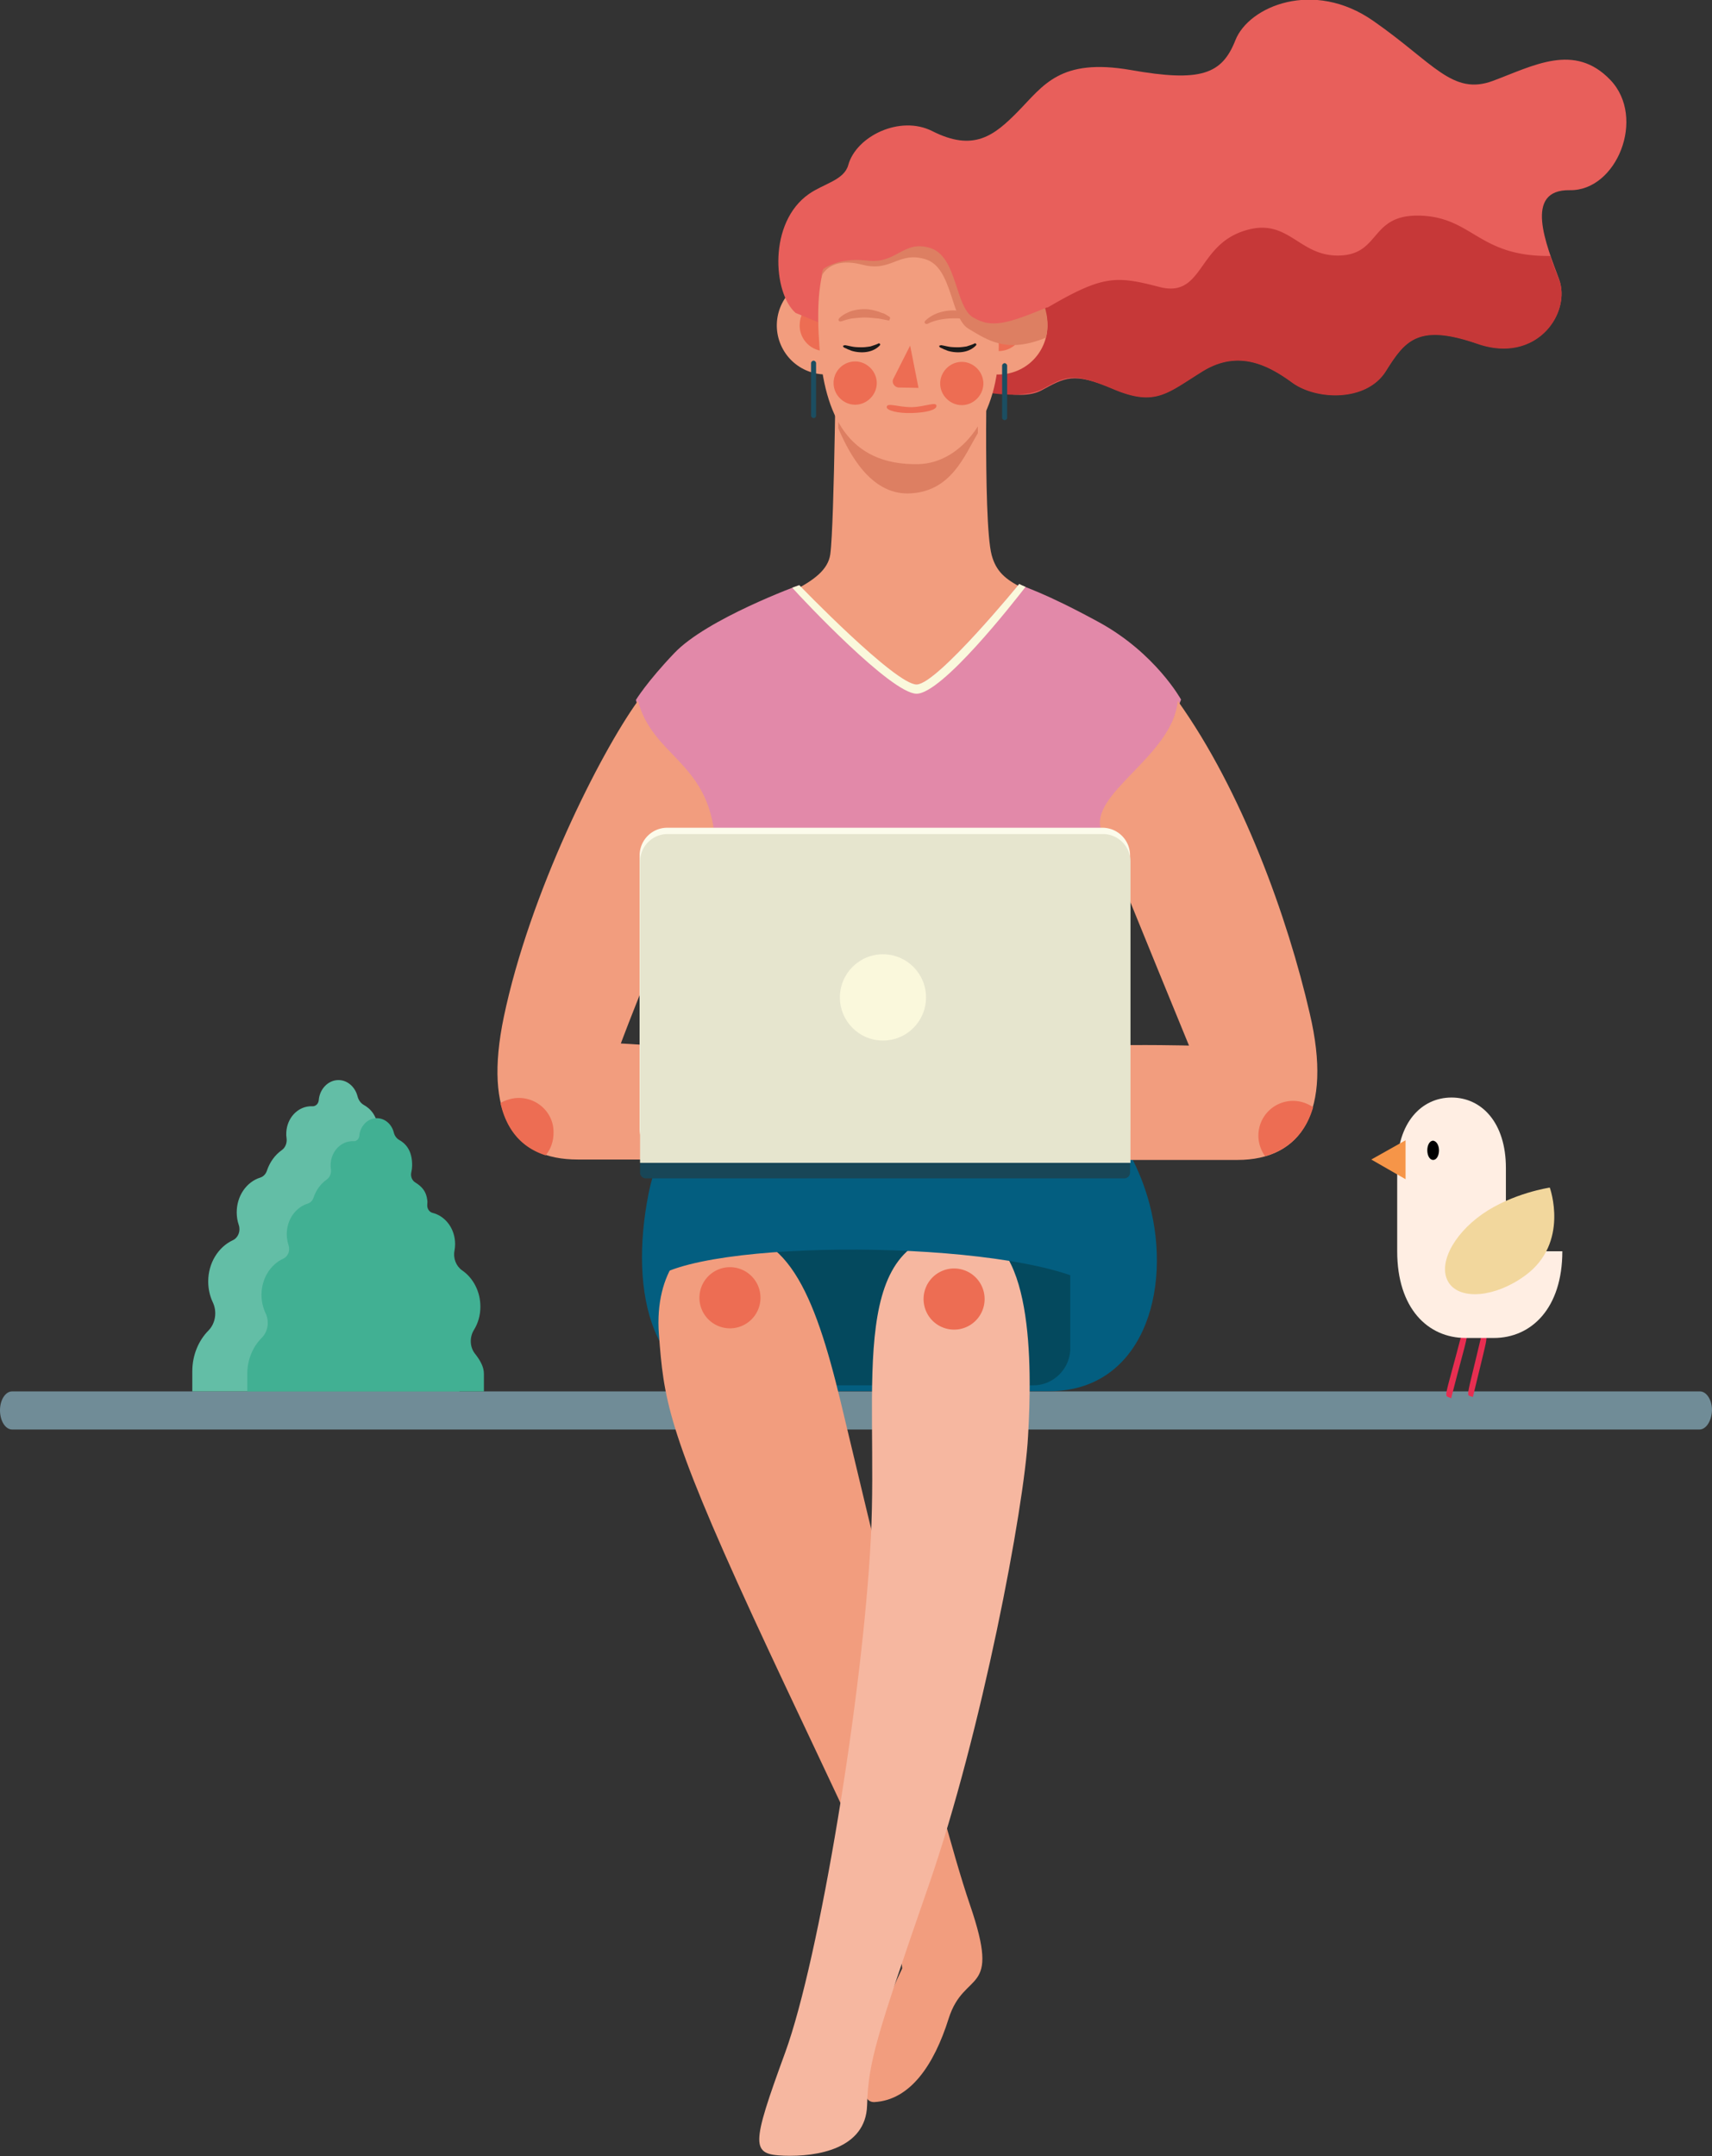 <svg width="270" height="340" fill="none" xmlns="http://www.w3.org/2000/svg"><rect width="100%" height="100%" fill="#333333" stroke="none"/><path d="M268.022 225.423H1.912c-1.055 0-1.912-1.344-1.912-3.041 0-1.627.857-2.971 1.912-2.971h266.176c1.055 0 1.912 1.344 1.912 2.971-.066 1.697-.923 3.041-1.978 3.041z" fill="#708C97"/><g clip-path="url(#clip0)"><path d="M156.396 87.527c-1.451-5.417-.659-35.87-.659-35.87l-23.868.925s-.264 30.056-.924 34.813c-.659 4.822-8.835 6.737-18.461 11.626-1.319.66-2.769 2.246-4.088 3.369 1.582 3.501 33.626 15.193 35.868 18.232 2.506 3.303 26.308-14.335 29.077-21.998-11.143-6.143-15.56-5.945-16.945-11.097z" fill="#F29D7E"/><path d="M154.484 51.129l-22.022.792s-.066 7.069-.264 15.59c1.715 4.03 5.077 10.371 11.011 10.305 6.791-.132 8.901-6.011 11.011-9.512-.066-8.984.264-17.175.264-17.175z" fill="#DD7F62"/><path d="M133.316 58.4c3.904-1.71 5.685-6.267 3.979-10.178-1.706-3.911-6.254-5.696-10.158-3.986-3.904 1.71-5.685 6.266-3.979 10.177 1.706 3.911 6.254 5.696 10.158 3.986z" fill="#F29D7E"/><path d="M134.242 51.591c-.132 2.246-2.11 3.963-4.352 3.765-2.241-.132-3.956-2.114-3.758-4.36.132-2.245 2.11-3.963 4.352-3.765 2.242.132 3.956 2.114 3.758 4.36z" fill="#ED6D53"/><path d="M125.473 49.345c-3.561-3.105-4.352-14.268 2.11-18.76 2.373-1.652 5.538-2.18 6.197-4.558 1.253-4.558 8.176-7.927 13.253-5.35 6.528 3.302 9.758.726 13.517-3.106 4.022-4.095 6.593-8.455 17.736-6.54 11.143 1.982 14.439.661 16.549-4.69 2.11-5.35 12.33-9.644 21.759-3.038 9.494 6.606 12.461 11.824 18.857 9.446 6.395-2.378 12.857-6.077 18.527-.132 5.67 5.945.989 17.505-6.395 17.373-7.385-.132-3.693 8.654-1.715 14.005 1.978 5.284-3.494 13.41-12.857 10.172-9.363-3.236-11.406-.528-14.439 4.294-3.033 4.889-11.011 4.624-14.836 1.784-3.89-2.84-8.571-5.153-14.109-1.718-5.539 3.435-7.385 5.55-13.913 2.84-6.527-2.774-7.78-1.783-11.472.199-3.692 1.982-11.143-.859-11.143-.859l-27.626-11.362z" fill="#E85F5B"/><path d="M144.001 52.78l-.462-5.68 21.692 1.386c8.704-5.086 10.748-5.02 17.605-3.236 6.857 1.783 5.934-6.342 13.187-8.786 7.186-2.444 8.637 4.03 15.23 3.831 6.66-.198 4.682-6.738 13.121-6.275 7.978.462 8.967 6.473 20.11 6.341a74.718 74.718 0 001.385 3.7c1.978 5.284-3.495 13.41-12.857 10.172-9.363-3.236-11.407-.528-14.44 4.294-3.033 4.889-11.011 4.624-14.835 1.784-3.89-2.84-8.572-5.153-14.11-1.718-5.538 3.435-7.385 5.55-13.912 2.84-6.528-2.774-7.517-2.113-11.209-.131-3.692 1.981-10.879.198-10.879.198l-9.626-8.72z" fill="#C63838"/><path d="M164.539 54.42c1.706-3.912-.075-8.468-3.979-10.178-3.904-1.71-8.452.075-10.158 3.986-1.707 3.912.075 8.468 3.979 10.178 3.903 1.71 8.451-.076 10.158-3.987z" fill="#F29D7E"/><path d="M153.363 51.591c.132 2.246 2.11 3.963 4.352 3.765 2.241-.132 3.956-2.114 3.758-4.36-.132-2.245-2.11-3.963-4.352-3.765-2.175.132-3.89 2.114-3.758 4.36z" fill="#ED6D53"/><path d="M129.231 54.63c.791 10.9 4.549 18.76 15.56 18.562 6.924-.132 12.792-7.729 12.726-18.694-.066-11.428-2.44-20.61-15.363-20.676-12.527.066-13.714 9.908-12.923 20.808z" fill="#F29D7E"/><path d="M148.286 60.707c.132 1.85 1.78 3.303 3.627 3.17 1.846-.131 3.296-1.783 3.164-3.632-.132-1.85-1.78-3.303-3.626-3.171-1.846.132-3.297 1.783-3.165 3.633zM131.473 60.641c.131 1.85 1.78 3.303 3.626 3.17 1.846-.131 3.297-1.783 3.165-3.632-.132-1.85-1.78-3.303-3.627-3.171a3.399 3.399 0 00-3.164 3.633zM143.538 54.498l-2.637 5.218c-.33.595.132 1.321.791 1.387l3.165.066-1.319-6.671z" fill="#ED6D53"/><path d="M164.967 53.243c-6.263 2.576-9.296.33-12.198-1.388-2.901-1.651-2.505-9.644-6.791-10.965-4.285-1.321-5.34 2.047-9.956.858-5.34-1.387-6.461 1.85-6.461 1.85s-.132-3.963 7.78-6.804c7.912-2.84 16.945-2.906 21.626 2.048 1.517 1.585 1.451 4.03 3.165 5.615 4.286 3.831 2.835 8.786 2.835 8.786z" fill="#DD7F62"/><path d="M154.682 50.732c-.396-.066-.725-.132-1.121-.198-.33-.066-.725-.132-1.055-.198-.725-.132-1.385-.132-2.11-.132-.725 0-1.385.066-2.11.198-.659.132-1.384.33-1.978.66h-.066a.316.316 0 01-.395-.131c-.066-.133 0-.265.066-.33.593-.595 1.318-.992 2.044-1.256a7.449 7.449 0 012.373-.396c.791 0 1.583.132 2.374.33.395.066.725.264 1.121.396.329.199.725.33 1.055.529.131.066.197.264.131.396-.065.132-.197.198-.329.132z" fill="#DD7F62"/><path d="M148.418 54.431c.462.067.923.199 1.385.265.461.066.923.066 1.318.066.462 0 .857-.066 1.319-.132.396-.133.857-.265 1.253-.463.066-.066.198 0 .263.066.066.066 0 .132 0 .199-.725.792-1.78 1.122-2.835 1.122a5.607 5.607 0 01-1.516-.198c-.264-.066-.462-.198-.725-.264-.198-.132-.462-.198-.66-.33-.066-.066-.132-.198-.066-.264.132 0 .198-.066.264-.066zM133.253 54.431c.462.067.923.199 1.385.265.461.066.923.066 1.318.066.462 0 .857-.066 1.319-.132.396-.133.857-.265 1.253-.463.066-.066.197 0 .263.066s0 .132 0 .199c-.725.792-1.78 1.122-2.835 1.122a5.607 5.607 0 01-1.516-.198c-.264-.066-.462-.198-.725-.264-.198-.132-.462-.198-.66-.33-.066-.066-.132-.198-.066-.264.132 0 .198-.066.264-.066z" fill="#1A1A1A"/><path d="M140.11 50.534l-.989-.198c-.329-.066-.659-.132-.923-.132-.593-.066-1.253-.132-1.846-.132-.593 0-1.187.066-1.846.132-.594.066-1.187.264-1.78.462h-.066a.317.317 0 01-.396-.132c-.066-.132 0-.198.066-.33.528-.529 1.187-.859 1.846-1.123a7.423 7.423 0 012.11-.33c.725 0 1.385.132 2.044.33.33.066.659.264.989.33.33.132.593.33.923.529.132.066.198.264.066.396 0 .198-.066.198-.198.198z" fill="#DD7F62"/><path d="M139.847 64.208c0 .529 1.78.991 3.956.925 2.176-.066 3.89-.462 3.89-1.123 0-.727-1.78.132-3.89.198-2.242 0-3.956-.793-3.956 0z" fill="#ED6D53"/><path d="M128.308 65.926c-.198 0-.395-.198-.395-.397v-8.257c0-.198.197-.396.395-.396s.396.198.396.396v8.257c0 .199-.132.397-.396.397zM158.44 66.256a.426.426 0 01-.396-.396v-8.191c0-.199.198-.397.396-.397s.396.198.396.397v8.257c0 .132-.198.33-.396.33z" fill="#1B4E61"/><path d="M165.1 48.486c-6.264 2.577-8.704 3.303-11.605 1.586-2.901-1.652-2.505-9.645-6.791-10.966-4.286-1.32-5.275 2.576-9.956 1.982-5.011-.595-7.319 1.651-7.319 1.651s-1.648-7.53 6.264-10.37c7.912-2.841 19.385-.265 24.066 4.623 4.549 4.955 5.341 11.494 5.341 11.494z" fill="#E85F5B"/><path d="M117.363 219.378c-14.505 0-18.198-15.325-15.099-31.047 3.626-18.43 22.022-27.282 39.165-27.282s34.945 10.569 39.824 28.669c3.758 14.071-1.253 29.66-15.758 29.66h-48.132z" fill="#035E80"/><path d="M162.989 218.453h-46.615c-3.231 0-5.802-2.642-5.802-5.813v-14.4a5.816 5.816 0 015.802-5.813h46.615c3.231 0 5.803 2.642 5.803 5.813v14.4c0 3.171-2.638 5.813-5.803 5.813z" fill="#04495E"/><path d="M126 92.283s-14.505 5.284-19.648 10.701c-4.352 4.558-6.066 7.399-6.066 7.399l14.835 48.288h52.682l18.461-48.355s-4.022-7.332-12.989-12.22c-8.967-4.889-11.538-5.35-12.527-6.011 0 0-12.857 15.721-16.154 15.853-3.363.199-18.594-15.655-18.594-15.655z" fill="#E289A9"/><path d="M144.528 109.392c4.022.066 15.428-14.533 17.209-16.845-.462-.198-.792-.33-.989-.462 0 0-12.858 15.721-16.154 15.853-3.297.132-18.528-15.655-18.528-15.655s-.395.132-1.121.396c1.649 1.85 15.561 16.647 19.583 16.713z" fill="#FAF8DC"/><path d="M100.616 110.515c2.242 8.521 10.549 9.512 12 20.544-7.253 13.409-14.704 33.491-14.704 33.491s28.22 1.453 39.627 4.888l-.33 13.41H91.121c-10.088 0-14.9-6.87-11.67-22.46 4.088-19.553 15.165-41.55 21.165-49.873zM185.737 110.515c-.725 8.719-14.308 14.731-12 20.544 5.341 13.277 13.78 33.821 13.78 33.821s-27.956-.792-38.373 2.51v15.524h46.022c10.087 0 15.033-7.597 11.406-23.054-3.494-15.193-10.681-35.143-20.835-49.345zM112.616 194.606c11.341-1.717 15.824 9.249 19.978 26.49 4.154 17.241 14.967 63.415 20.374 79.269 5.011 14.599-.858 10.041-3.363 17.968-2.308 7.332-6.066 12.815-11.67 13.145-3.956.199-.066-11.89 4.351-21.072-.593-8.522-9.56-25.234-23.538-55.489-13.714-29.792-14.044-34.482-14.835-44.523-.726-10.041 4.549-15.193 8.703-15.788z" fill="#F29D7E"/><path d="M115.121 209.469a4.817 4.817 0 004.813-4.822 4.817 4.817 0 00-4.813-4.822 4.818 4.818 0 00-4.813 4.822 4.818 4.818 0 004.813 4.822zM81.824 173.138c-1.055 0-2.043.33-2.9.792.988 4.36 3.428 7.069 7.12 8.258.791-.925 1.253-2.18 1.253-3.567.066-3.039-2.44-5.483-5.473-5.483zM207.099 174.591c-.923-.595-1.978-.991-3.165-.991a5.464 5.464 0 00-5.472 5.483c0 1.189.396 2.312 1.055 3.237 3.758-1.057 6.395-3.633 7.582-7.729z" fill="#ED6D53"/><path d="M152.374 194.21c10.615 0 10.418 21.073 9.758 32.303-.593 11.229-7.318 46.702-15.626 70.681s-9.56 27.943-9.758 34.813c-.198 6.87-7.912 8.125-13.121 7.927-5.209-.198-5.209-1.453.198-16.25 5.406-14.797 12.263-56.546 13.516-81.119 1.253-24.574-4.154-48.355 15.033-48.355z" fill="#F6B7A0"/><path d="M151.241 209.61a4.822 4.822 0 003.98-5.533 4.814 4.814 0 00-5.522-3.987 4.82 4.82 0 00-3.98 5.532 4.815 4.815 0 005.522 3.988z" fill="#ED6D53"/><path d="M102 202.798c4.418-7.399 53.869-7.597 68.77-.925l-.923-21.073-63.429 1.189L102 202.798z" fill="#035E80"/><path d="M173.868 182.386h-68.637a4.352 4.352 0 01-4.352-4.36V134.89c0-2.378 1.912-4.36 4.352-4.36h68.637a4.352 4.352 0 014.352 4.36v43.136c0 2.444-1.912 4.36-4.352 4.36z" fill="#FCFBEB"/><path d="M178.22 183.377h-77.275v-47.496c0-2.378 1.912-4.36 4.352-4.36h68.637a4.352 4.352 0 014.352 4.36v47.496h-.066z" fill="#E6E5CE"/><path d="M178.22 183.377h-77.275v1.519c0 .528.396.925.923.925h75.429a.903.903 0 00.923-.925v-1.519z" fill="#184657"/><path d="M139.253 164.088c3.75 0 6.791-3.047 6.791-6.804 0-3.758-3.041-6.804-6.791-6.804-3.751 0-6.792 3.046-6.792 6.804 0 3.757 3.041 6.804 6.792 6.804z" fill="#FAF8DC"/><path d="M228.858 220.501c-1.187-.66-1.253 1.057 1.714-10.305 1.187.595 1.187-1.057-1.714 10.305z" fill="url(#paint0_linear)"/><path d="M232.286 220.303c-1.121-.528-1.187 1.123 1.385-9.843 1.121.529 1.252-1.189-1.385 9.843z" fill="url(#paint1_linear)"/><path d="M237.495 197.315V184.17c0-7.135-3.824-11.098-8.572-11.098-4.747 0-8.571 3.963-8.571 11.098v13.145c0 8.984 4.813 13.674 10.813 13.674h4.418c5.934 0 10.813-4.69 10.813-13.674h-8.901z" fill="#FFEEE3"/><path d="M216.264 182.848l5.407 3.105v-6.143l-5.407 3.038z" fill="#F69548"/><path d="M226.945 181.395c0 .859-.395 1.519-.923 1.519-.527 0-.923-.66-.923-1.519 0-.859.396-1.519.923-1.519.528.066.923.726.923 1.519z" fill="#000"/><path d="M244.418 187.274s3.165 8.72-3.89 13.872c-4.681 3.435-10.154 3.898-12 1.189-1.846-2.708.461-7.53 5.275-10.899 4.747-3.303 10.615-4.162 10.615-4.162z" fill="#F2D79D"/></g><path d="M71.818 204.195c0-2.745-1.291-5.158-3.228-6.511-1.068-.74-1.64-2.157-1.379-3.536.075-.383.112-.791.112-1.2 0-2.732-1.714-5.017-3.999-5.591-.608-.153-1.018-.779-.956-1.481.025-.306.037-.6.013-.843-.187-1.583-.981-2.451-2.136-3.153-.596-.357-.882-1.123-.708-1.864.087-.357.124-.74.136-1.123.075-2.923-1.34-4.123-2.31-4.659-.471-.268-.819-.754-.968-1.328-.385-1.557-1.701-2.694-3.229-2.579-1.502.115-2.732 1.43-2.893 3.115v.038c-.05.575-.485.996-1.006.971-.174-.013-.335 0-.51.012-1.936.179-3.464 1.902-3.6 4.034-.025.345-.013.677.037.996.1.74-.187 1.481-.758 1.877-1.068.753-1.9 1.902-2.347 3.255-.174.523-.559.919-1.043 1.072-2.148.664-3.713 2.872-3.713 5.477 0 .702.112 1.378.323 1.991.323.958-.087 2.017-.944 2.413-2.273 1.059-3.874 3.574-3.874 6.498 0 1.187.26 2.31.72 3.28.708 1.481.434 3.319-.67 4.443-1.578 1.596-2.559 3.893-2.559 6.446v3.166h42.123v-3.166c0-1.289-.72-2.502-1.577-3.599-.932-1.188-.994-2.937-.212-4.251.733-1.188 1.155-2.643 1.155-4.2z" fill="#63BEA6"/><path d="M75.761 206.047c0-2.405-1.144-4.522-2.866-5.711-.947-.652-1.452-1.892-1.218-3.107.061-.338.098-.688.098-1.052 0-2.405-1.513-4.409-3.543-4.91-.541-.137-.898-.688-.849-1.29.025-.275.037-.526 0-.739-.16-1.39-.873-2.141-1.882-2.768-.53-.313-.788-.989-.628-1.628.074-.313.111-.651.123-.989.062-2.556-1.18-3.62-2.042-4.096-.418-.238-.726-.664-.849-1.165-.332-1.365-1.5-2.355-2.866-2.254-1.33.1-2.424 1.252-2.572 2.73v.038c-.049.501-.43.876-.886.851-.147-.012-.295 0-.455.013-1.71.15-3.063 1.666-3.174 3.532-.025.301-.012.589.037.864.086.651-.172 1.29-.664 1.641-.948.664-1.686 1.666-2.08 2.856-.147.463-.492.814-.922.939-1.895.589-3.298 2.518-3.298 4.81 0 .613.099 1.202.283 1.753.283.839-.086 1.779-.836 2.117-2.018.927-3.433 3.131-3.433 5.711 0 1.04.234 2.017.64 2.881.627 1.303.394 2.906-.603 3.895-1.39 1.391-2.276 3.42-2.276 5.662v2.78h37.315v-2.78c0-1.128-.64-2.192-1.402-3.157-.825-1.039-.886-2.567-.185-3.732.664-1.052 1.034-2.33 1.034-3.695z" fill="#41B093"/><defs><linearGradient id="paint0_linear" x1="229.704" y1="1243.9" x2="229.704" y2="146.921" gradientUnits="userSpaceOnUse"><stop stop-color="#F8B33E"/><stop offset="1" stop-color="#E72552"/></linearGradient><linearGradient id="paint1_linear" x1="232.992" y1="1243.89" x2="232.992" y2="146.922" gradientUnits="userSpaceOnUse"><stop stop-color="#F8B33E"/><stop offset="1" stop-color="#E72552"/></linearGradient><clipPath id="clip0"><path fill="#fff" transform="translate(78.462)" d="M0 0h178.088v340H0z"/></clipPath></defs></svg>